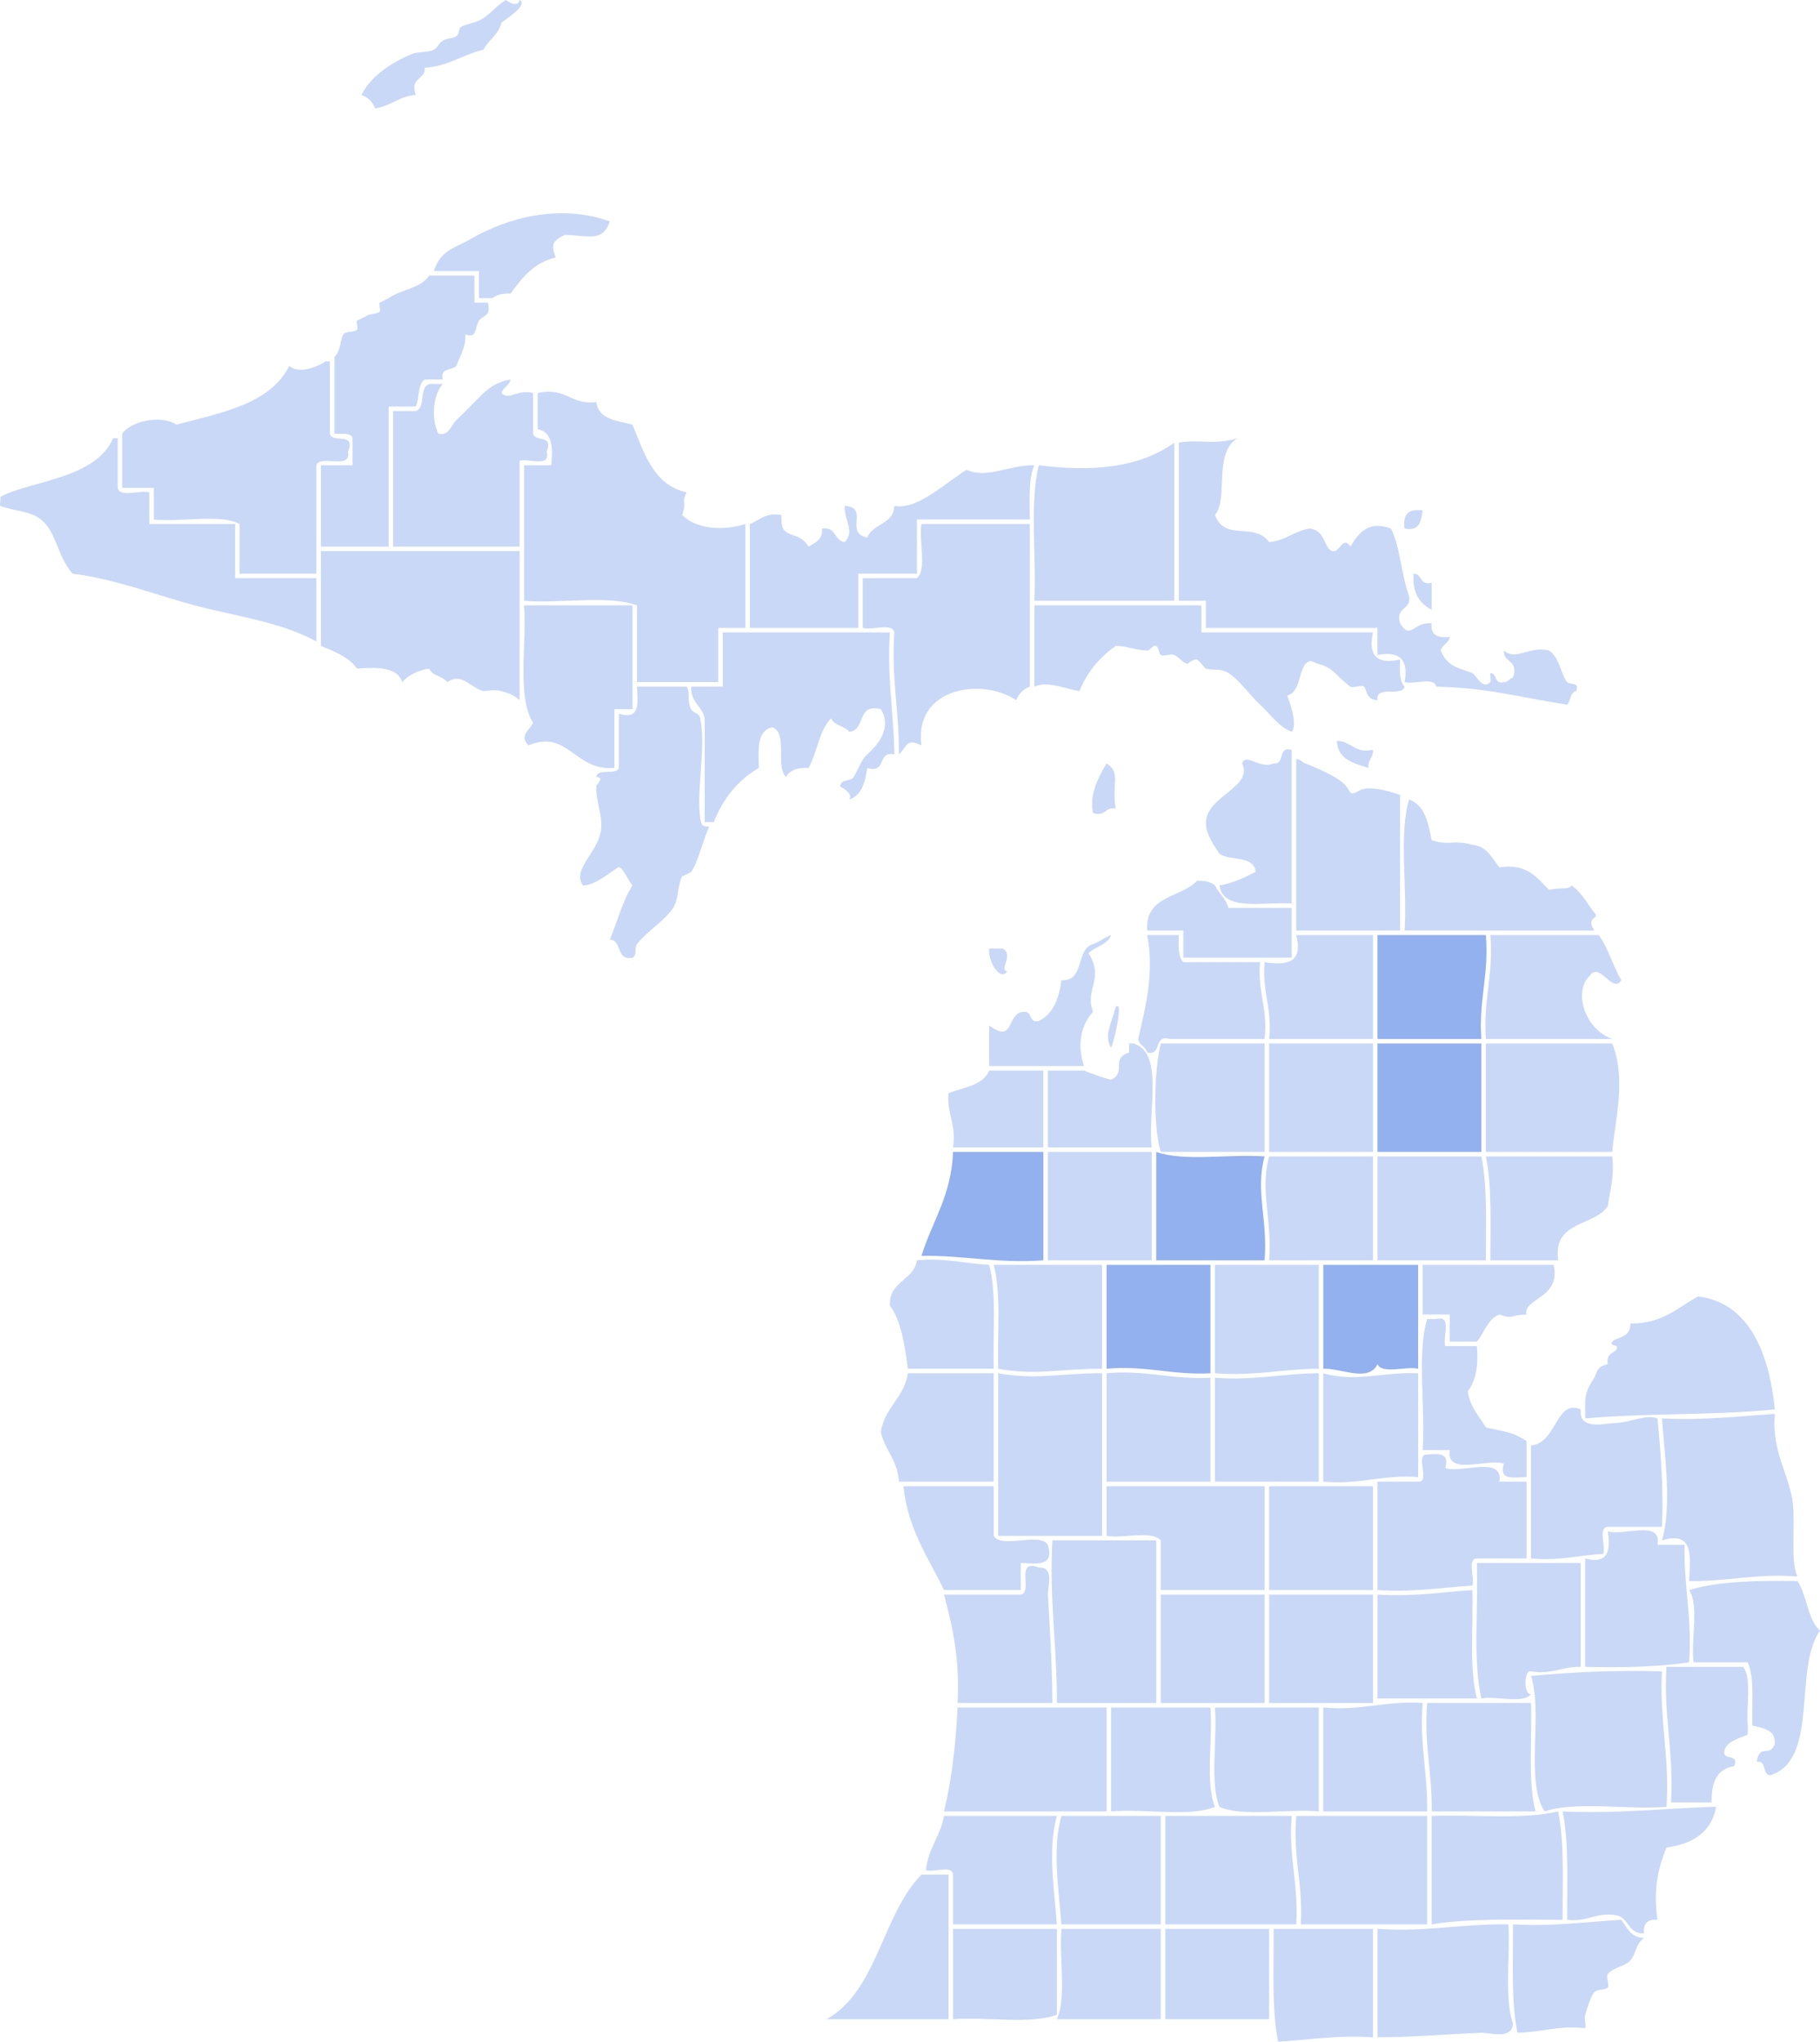 <?xml version="1.0" encoding="UTF-8"?>
<svg width="320px" height="359px" viewBox="0 0 320 359" version="1.1" xmlns="http://www.w3.org/2000/svg" xmlns:xlink="http://www.w3.org/1999/xlink">
    <title>michigan@1x</title>
    <g id="Desktop" stroke="none" stroke-width="1" fill="none" fill-rule="evenodd">
        <g id="Landing-Page-(Michigan)--v-Desktop" transform="translate(-301, -425)" fill="#4B7BE5">
            <g id="Group-3" transform="translate(301, 72)">
                <g id="Group-83" transform="translate(0, 353)">
                    <g id="michigan" transform="translate(0, 0.003)">
                        <g id="Alcona_County" opacity="0.3" transform="translate(261.252, 183.471)">
                            <path d="M22.23,0 C24.805,6.553 22.573,13.987 22.23,19.062 C14.82,19.062 7.41,19.062 0,19.062 C0,12.707 0,6.354 0,0 C7.41,0 14.82,0 22.23,0 Z" id="Path"></path>
                        </g>
                        <g id="Alger_County" opacity="0.3" transform="translate(131.844, 81.805)">
                            <path d="M50.016,0.003 C48.96,2.387 49.209,6.079 49.222,9.534 C42.607,9.534 35.99,9.534 29.375,9.534 C29.375,12.711 29.375,15.888 29.375,19.065 C25.934,19.065 22.495,19.065 19.054,19.065 C19.054,22.243 19.054,25.419 19.054,28.597 C12.703,28.597 6.351,28.597 0,28.597 C0,22.507 0,16.418 0,10.329 C1.716,9.663 2.708,8.273 5.557,8.741 C5.265,13.578 8.267,10.996 10.321,14.3 C11.482,13.61 12.836,13.111 12.703,11.124 C15.195,10.748 14.8,13.262 16.672,13.506 C18.547,11.643 16.542,9.604 16.672,7.152 C21.082,7.373 16.534,11.903 20.641,12.712 C21.582,10.212 25.272,10.463 25.404,7.152 C29.505,7.894 34.406,3.054 38.107,0.799 C41.747,2.451 45.565,-0.092 50.016,0.003 Z" id="Path"></path>
                        </g>
                        <g id="Allegan_County" opacity="0.3" transform="translate(165.982, 300.228)">
                            <path d="M2.381,0 C11.114,0 19.847,0 28.581,0 C28.581,6.089 28.581,12.177 28.581,18.267 C19.054,18.267 9.527,18.267 0,18.267 C1.341,12.725 2.07,6.572 2.381,0 Z" id="Path"></path>
                        </g>
                        <g id="Alpena_County" opacity="0.3" transform="translate(261.165, 164.409)">
                            <path d="M19.933,0 C21.61,2.295 22.424,5.451 23.904,7.943 C22.357,10.465 20.159,4.562 18.346,7.149 C15.304,10.164 17.691,16.684 22.316,18.269 C14.906,18.269 7.495,18.269 0.086,18.269 C-0.415,11.413 1.463,6.938 0.879,0.001 C7.231,0 13.584,0 19.933,0 Z" id="Path"></path>
                        </g>
                        <g id="Antrim_County" opacity="0.3" transform="translate(200.119, 164.409)">
                            <path d="M1.589,0 C3.441,0 5.294,0 7.146,0 C7.041,1.958 7.024,3.827 7.94,4.766 C12.439,4.766 16.936,4.766 21.435,4.766 C20.952,10.015 22.824,12.908 22.228,18.269 C16.671,18.269 11.114,18.269 5.558,18.269 C2.597,17.424 4.3,21.246 1.588,20.65 C1.306,19.607 0.19,19.401 0,18.269 C1.387,12.387 2.833,6.435 1.589,0 Z" id="Path"></path>
                        </g>
                        <g id="Arenac_County" opacity="0.3" transform="translate(250.137, 222.389)">
                            <path d="M23.023,0 C24.398,5.945 17.57,5.877 18.259,8.737 C15.293,8.808 15.996,9.628 13.495,8.737 C11.379,9.532 10.879,11.943 9.527,13.503 C7.939,13.503 6.35,13.503 4.762,13.503 C4.762,11.916 4.762,10.326 4.762,8.737 C3.175,8.737 1.586,8.737 0,8.737 C0,5.825 0,2.914 0,0 C7.674,0 15.348,0 23.023,0 Z" id="Path"></path>
                        </g>
                        <g id="Baraga_County" opacity="0.3" transform="translate(69.124, 66.717)">
                            <path d="M24.612,2.382 C24.612,4.765 24.612,7.147 24.612,9.53 C24.932,11.063 28.247,9.599 26.992,12.707 C27.745,15.578 23.867,13.815 22.23,14.296 C22.23,19.326 22.23,24.356 22.23,29.387 C14.819,29.387 7.41,29.387 0,29.387 C0,21.444 0,13.502 0,5.559 C1.323,5.559 2.647,5.559 3.97,5.559 C6.001,4.944 4.146,0.44 7.146,0.794 C7.674,0.794 8.204,0.794 8.733,0.794 C7.008,2.689 6.639,6.818 7.939,9.531 C9.797,10.026 10.152,8.058 11.115,7.149 C12.686,5.663 14.126,4.159 15.084,3.177 C16.751,1.469 18.293,0.403 20.641,0 C20.452,1.134 19.334,1.34 19.054,2.383 C20.383,3.785 21.714,1.677 24.612,2.382 Z" id="Path"></path>
                        </g>
                        <g id="Barry_County" opacity="0.3" transform="translate(195.356, 300.228)">
                            <path d="M0,18.267 C0,12.177 0,6.089 0,0 C5.822,0 11.645,0 17.466,0 C17.91,5.643 16.524,13.12 18.26,17.472 C13.753,19.317 5.83,17.743 0,18.267 Z" id="Path"></path>
                        </g>
                        <g id="Bay_County" opacity="0.3" transform="translate(250.005, 231.825)">
                            <path d="M9.66,4.861 C9.986,8.367 9.443,10.999 8.072,12.804 C8.442,15.61 10.077,17.153 11.247,19.157 C15.274,20.047 15.883,19.972 18.392,21.541 C18.392,21.805 18.392,22.07 18.392,22.335 C18.392,24.188 18.392,26.042 18.392,27.894 C16.294,27.874 13.417,28.635 14.423,25.511 C11.403,24.562 4.218,27.779 4.895,23.129 C3.308,23.129 1.719,23.129 0.133,23.129 C0.657,15.713 -0.921,6.191 0.926,0.096 C1.456,0.096 1.984,0.096 2.515,0.096 C5.383,-0.656 3.62,3.225 4.102,4.861 C5.955,4.861 7.807,4.861 9.66,4.861 Z" id="Path"></path>
                        </g>
                        <g id="Benzie_County" opacity="0.3" transform="translate(166.736, 188.237)">
                            <path d="M7.185,0 C10.36,0 13.536,0 16.712,0 C16.712,4.501 16.712,9.002 16.712,13.503 C11.42,13.503 6.127,13.503 0.834,13.503 C1.457,9.438 -0.28,7.734 0.04,3.971 C2.707,2.932 6.095,2.618 7.185,0 Z" id="Path"></path>
                        </g>
                        <g id="Berrien_County" opacity="0.3" transform="translate(145.34, 329.614)">
                            <path d="M17.466,0 C18.789,0 20.112,0 21.435,0 C21.435,8.471 21.435,16.942 21.435,25.416 C14.29,25.416 7.145,25.416 0,25.416 C8.971,20.357 9.725,7.082 16.672,0 C16.936,0 17.202,0 17.466,0 Z" id="Path"></path>
                        </g>
                        <g id="Branch_County" opacity="0.3" transform="translate(204.883, 339.145)">
                            <path d="M0,0 C6.087,0 12.173,0 18.26,0 C18.26,5.295 18.26,10.59 18.26,15.885 C12.173,15.885 6.087,15.885 0,15.885 C0,10.59 0,5.295 0,0 Z" id="Path"></path>
                        </g>
                        <g id="Calhoun_County" opacity="0.3" transform="translate(204.883, 319.29)">
                            <path d="M23.024,19.061 C15.348,19.061 7.675,19.061 0,19.061 C0,12.707 0,6.352 0,0 C7.41,0 14.82,0 22.23,0 C21.625,7.223 23.47,11.995 23.024,19.061 Z" id="Path"></path>
                        </g>
                        <g id="Cass_County" opacity="0.3" transform="translate(167.571, 339.145)">
                            <path d="M0,15.885 C0,10.59 0,5.295 0,0 C6.086,0 12.172,0 18.26,0 C18.26,5.03 18.26,10.06 18.26,15.09 C13.653,16.837 5.9,15.433 0,15.885 Z" id="Path"></path>
                        </g>
                        <g id="Charlevoix_County" opacity="0.3" transform="translate(192.023, 134.228)">
                            <path d="M21.593,21.444 C22.308,22.849 23.51,23.763 23.975,25.416 C27.681,25.416 31.385,25.416 35.09,25.416 C35.09,28.328 35.09,31.24 35.09,34.152 C28.738,34.152 22.387,34.152 16.037,34.152 C16.037,32.564 16.037,30.975 16.037,29.387 C13.919,29.387 11.803,29.387 9.685,29.387 C9.271,23.148 15.628,23.682 18.417,20.65 C19.802,20.591 20.887,20.827 21.593,21.444 Z" id="Path"></path>
                            <path d="M2.54,0 C5.092,1.524 3.433,3.72 4.127,7.942 C2.215,7.617 2.402,9.393 0.159,8.736 C-0.414,5.77 0.609,3.228 2.54,0 Z" id="Path"></path>
                        </g>
                        <g id="Cheboygan_County" opacity="0.3" transform="translate(227.907, 133.433)">
                            <path d="M0,0 C0.773,0.061 0.974,0.564 1.588,0.794 C3.699,1.584 6.65,2.967 7.938,3.971 C9.909,5.506 8.958,6.826 11.115,5.559 C12.552,4.713 15.988,5.479 18.26,6.353 C18.26,14.295 18.26,22.237 18.26,30.181 C12.174,30.181 6.087,30.181 0,30.181 C0,20.121 0,10.06 0,0 Z" id="Path"></path>
                        </g>
                        <g id="Chippewa_County" opacity="0.3" transform="translate(207.265, 77.042)">
                            <path d="M45.254,43.684 C44.912,41.907 41.341,43.361 39.696,42.889 C40.437,38.97 38.85,37.382 34.932,38.124 C34.932,36.536 34.932,34.947 34.932,33.359 C24.875,33.359 14.82,33.359 4.762,33.359 C4.762,31.77 4.762,30.181 4.762,28.592 C3.175,28.592 1.588,28.592 0,28.592 C0,19.327 0,10.06 0,0.794 C3.402,0.109 6.318,1.286 10.321,0 C5.978,2.643 8.795,10.652 6.351,13.503 C8.093,18.235 13.215,14.655 15.878,18.268 C18.796,18.01 20.271,16.309 23.023,15.886 C25.818,16.188 25.502,19.424 26.993,19.856 C28.276,20.23 28.837,17.032 30.168,19.062 C31.785,16.349 33.524,14.504 37.313,15.886 C38.957,19.273 39.145,24.115 40.489,27.799 C40.872,30.301 38.053,29.598 38.902,32.565 C40.805,35.624 41.243,32.202 44.458,32.565 C44.22,34.657 45.557,35.171 47.634,34.948 C47.444,36.081 46.327,36.287 46.047,37.33 C47.185,40.271 49.551,40.48 51.604,41.302 C52.265,41.566 53.331,44.34 54.779,42.89 C54.865,42.805 54.718,41.3 54.779,41.302 C56.031,41.328 55.4,43.361 57.162,42.89 C57.957,42.893 58.106,42.246 58.749,42.096 C59.846,38.881 57.024,39.584 57.162,37.33 C59.313,39.25 61.57,36.458 65.101,37.33 C67.045,38.723 67.22,41.682 68.276,42.89 C68.741,43.421 70.542,42.79 69.864,44.479 C68.749,44.685 68.959,46.221 68.276,46.861 C58.54,45.307 54.341,43.907 45.254,43.684 Z" id="Path"></path>
                            <path d="M42.873,12.707 C42.599,14.552 42.358,16.429 39.696,15.884 C39.329,13.398 40.385,12.339 42.873,12.707 Z" id="Path"></path>
                            <path d="M44.459,25.416 C44.459,27.004 44.459,28.592 44.459,30.181 C42.378,29.087 41.022,27.266 41.284,23.827 C42.862,23.837 42.293,25.994 44.459,25.416 Z" id="Path"></path>
                        </g>
                        <g id="Clare_County" opacity="0.3" transform="translate(213.616, 222.389)">
                            <path d="M0,19.063 C0,12.709 0,6.355 0,0 C6.088,0 12.174,0 18.261,0 C18.261,6.091 18.261,12.179 18.261,18.269 C11.927,18.287 6.898,19.609 0,19.063 Z" id="Path"></path>
                        </g>
                        <g id="Clinton_County" opacity="0.3" transform="translate(223.143, 280.37)">
                            <path d="M0,0 C6.087,0 12.174,0 18.26,0 C18.26,6.354 18.26,12.709 18.26,19.062 C12.174,19.062 6.087,19.062 0,19.062 C0,12.709 0,6.354 0,0 Z" id="Path"></path>
                        </g>
                        <g id="Crawford_County" opacity="0.3" transform="translate(223.143, 183.471)">
                            <path d="M0,0 C6.087,0 12.174,0 18.26,0 C18.26,6.354 18.26,12.708 18.26,19.062 C12.174,19.062 6.087,19.062 0,19.062 C0,12.708 0,6.354 0,0 Z" id="Path"></path>
                        </g>
                        <g id="Delta_County" opacity="0.3" transform="translate(121.518, 111.195)">
                            <path d="M35.731,21.444 C32.656,20.751 34.434,24.912 30.967,23.826 C30.588,26.359 29.985,28.668 27.792,29.386 C28.589,28.077 26.184,27.274 26.204,27.003 C26.297,25.797 28.125,26.22 28.586,25.415 C29.598,23.648 29.978,22.302 30.967,21.444 C32.904,19.764 35.359,16.674 33.349,13.501 C29.061,12.389 30.727,17.233 27.791,17.472 C27.015,16.396 25.115,16.444 24.616,15.09 C22.49,17.199 22.179,21.125 20.647,23.827 C18.676,23.708 17.352,24.237 16.677,25.415 C14.773,23.614 17.035,17.643 14.295,16.678 C11.627,17.186 11.752,20.487 11.914,23.827 C8.225,25.96 5.635,29.195 3.974,33.358 C3.446,33.358 2.917,33.358 2.387,33.358 C2.387,27.269 2.387,21.18 2.387,15.091 C1.932,12.898 -0.118,12.303 0.005,9.531 C1.858,9.531 3.711,9.531 5.562,9.531 C5.562,6.354 5.562,3.177 5.562,0 C15.354,0 25.146,0 34.937,0 C34.422,7.927 35.629,14.133 35.731,21.444 Z" id="Path"></path>
                        </g>
                        <g id="Dickinson_County" opacity="0.3" transform="translate(92.038, 106.43)">
                            <path d="M15.988,28.592 C8.945,29.192 7.848,21.734 0.904,24.622 C-0.819,22.969 1.001,22.054 1.698,20.65 C-1.2,16.135 0.602,6.92 0.11,0 C6.461,0 12.812,0 19.164,0 C19.164,6.089 19.164,12.178 19.164,18.267 C18.105,18.267 17.047,18.267 15.988,18.267 C15.988,21.709 15.988,25.15 15.988,28.592 Z" id="Path"></path>
                        </g>
                        <g id="Eaton_County" opacity="0.3" transform="translate(213.508, 300.228)">
                            <path d="M0.108,0 C6.195,0 12.282,0 18.369,0 C18.369,6.089 18.369,12.177 18.369,18.267 C12.802,17.745 5.145,19.316 0.902,17.473 C-0.833,13.12 0.552,5.643 0.108,0 Z" id="Path"></path>
                        </g>
                        <g id="Emmet_County" opacity="0.3" transform="translate(212.023, 131.748)">
                            <path d="M15.09,0.097 C15.09,9.098 15.09,18.1 15.09,27.101 C10.095,26.803 3.036,28.571 2.386,23.924 C4.882,23.508 6.816,22.532 8.738,21.542 C8.489,18.615 4.253,19.674 2.386,18.365 C0.893,16.096 -0.073,14.554 0.004,12.805 C0.218,8.127 8.441,6.626 6.357,2.48 C7.124,0.514 9.406,3.574 11.913,2.48 C14.002,2.715 12.54,-0.602 15.09,0.097 Z" id="Path"></path>
                        </g>
                        <g id="Genesee_County" opacity="0.3" transform="translate(259.595, 274.81)">
                            <path d="M9.596,19.062 C8.298,18.706 8.298,23.391 9.596,23.034 C8.236,24.85 3.534,23.325 0.863,23.827 C-0.666,17.15 0.365,7.909 0.07,0 C6.156,0 12.241,0 18.33,0 C18.33,6.09 18.33,12.177 18.33,18.269 C15.053,18.169 13.357,19.649 9.596,19.062 Z" id="Path"></path>
                        </g>
                        <g id="Gladwin_County" opacity="0.6" transform="translate(232.669, 222.389)">
                            <path d="M0,18.269 C0,12.179 0,6.091 0,0 C5.558,0 11.116,0 16.673,0 C16.673,6.091 16.673,12.179 16.673,18.269 C14.518,17.776 10.372,19.278 9.527,17.475 C7.961,20.707 3.196,18.171 0,18.269 Z" id="Path"></path>
                        </g>
                        <g id="Gogebic_County" opacity="0.3" transform="translate(0, 77.041)">
                            <path d="M20.696,0.001 C20.696,2.913 20.696,5.825 20.696,8.737 C21.037,10.513 24.609,9.059 26.253,9.531 C26.253,11.385 26.253,13.237 26.253,15.091 C31.282,15.091 36.31,15.091 41.337,15.091 C41.337,18.267 41.337,21.445 41.337,24.622 C46.1,24.622 50.865,24.622 55.628,24.622 C55.628,28.328 55.628,32.035 55.628,35.742 C49.184,32.253 41.718,31.387 34.192,29.387 C27.333,27.565 20.093,24.707 12.757,23.828 C9.945,20.548 10.012,16.572 7.199,14.296 C5.319,12.776 2.726,12.89 0.054,11.914 C-0.117,11.852 0.184,10.496 0.054,10.325 C5.294,7.468 16.759,7.229 19.901,0 C20.167,0.001 20.431,0.001 20.696,0.001 Z" id="Path"></path>
                        </g>
                        <g id="Grand_Traverse_County" opacity="0.3" transform="translate(184.242, 176.879)">
                            <path d="M15.084,6.592 C20.507,8.316 17.485,18.488 18.26,24.86 C12.173,24.86 6.087,24.86 0,24.86 C0,20.359 0,15.858 0,11.357 C2.118,11.357 4.234,11.357 6.352,11.357 C7.033,11.649 10.11,12.804 11.115,12.947 C13.922,11.683 10.931,9.224 14.292,8.18 C14.292,7.65 14.292,7.122 14.292,6.592 C14.554,6.592 14.819,6.592 15.084,6.592 Z" id="Path"></path>
                            <path d="M11.908,0.238 C13.335,-1.409 11.75,5.978 11.115,7.387 C9.859,5.149 11.097,3.323 11.908,0.238 Z" id="Path"></path>
                        </g>
                        <g id="Gratiot_County" opacity="0.3" transform="translate(223.143, 261.309)">
                            <path d="M0,0 C6.087,0 12.174,0 18.26,0 C18.26,6.09 18.26,12.179 18.26,18.268 C12.174,18.268 6.087,18.268 0,18.268 C0,12.179 0,6.09 0,0 Z" id="Path"></path>
                        </g>
                        <g id="Hillsdale_County" opacity="0.3" transform="translate(223.905, 339.145)">
                            <path d="M0.031,0 C5.853,0 11.677,0 17.498,0 C17.498,6.354 17.498,12.709 17.498,19.062 C11.278,18.663 6.277,19.486 0.826,19.855 C-0.353,14.152 0.098,6.818 0.031,0 Z" id="Path"></path>
                        </g>
                        <g id="Houghton_County" opacity="0.3" transform="translate(56.422, 48.449)">
                            <path d="M19.054,0 C21.7,0 24.346,0 26.993,0 C26.993,1.589 26.993,3.177 26.993,4.766 C27.787,4.766 28.58,4.766 29.374,4.766 C29.943,7.283 28.516,6.906 27.787,7.942 C27.034,9.011 27.545,11.174 25.405,10.325 C25.484,12.787 24.434,14.119 23.817,15.884 C23.076,16.732 20.888,16.132 21.435,18.267 C20.377,18.267 19.318,18.267 18.26,18.267 C16.945,19.07 17.398,21.64 16.672,23.032 C15.084,23.032 13.496,23.032 11.909,23.032 C11.909,31.24 11.909,39.447 11.909,47.654 C7.939,47.654 3.97,47.654 0,47.654 C0,42.889 0,38.123 0,33.357 C1.853,33.357 3.705,33.357 5.558,33.357 C5.558,31.769 5.558,30.181 5.558,28.592 C5.311,27.515 3.57,27.934 2.382,27.798 C2.382,23.297 2.382,18.797 2.382,14.296 C3.484,13.429 3.443,10.948 3.97,10.325 C4.507,9.689 5.675,10.065 6.351,9.531 C6.609,9.328 6.154,8.222 6.351,7.943 C6.356,7.935 7.916,7.167 7.939,7.149 C8.625,6.605 9.708,6.893 10.32,6.355 C10.586,6.121 10.11,5.063 10.32,4.766 C10.266,4.842 11.997,3.912 11.908,3.972 C14.384,2.294 17.452,2.332 19.054,0 Z" id="Path"></path>
                        </g>
                        <g id="Huron_County" opacity="0.3" transform="translate(278.718, 227.951)">
                            <path d="M33.343,19.855 C22.786,20.94 10.67,20.47 0,21.444 C0,20.385 0,19.324 0,18.267 C0.169,16.252 1.052,15.257 1.587,14.295 C2.163,13.259 2,12.329 3.968,11.913 C3.552,9.454 5.839,10.15 5.556,8.735 C5.528,8.589 4.275,8.7 4.763,7.942 C5.239,7.199 8.064,7.371 7.939,4.765 C13.549,4.818 16.243,1.954 19.847,0 C29.794,1.187 32.544,11.935 33.343,19.855 Z" id="Path"></path>
                        </g>
                        <g id="Ingham_County" opacity="0.3" transform="translate(232.669, 299.365)">
                            <path d="M18.261,19.129 C12.174,19.129 6.088,19.129 0,19.129 C0,13.039 0,6.952 0,0.863 C6.696,1.47 10.944,-0.369 17.467,0.068 C16.88,7.273 18.381,12.392 18.261,19.129 Z" id="Path"></path>
                        </g>
                        <g id="Ionia_County" opacity="0.3" transform="translate(204.09, 280.37)">
                            <path d="M0,0 C6.086,0 12.173,0 18.258,0 C18.258,6.354 18.258,12.709 18.258,19.062 C12.173,19.062 6.086,19.062 0,19.062 C0,12.709 0,6.354 0,0 Z" id="Path"></path>
                        </g>
                        <g id="Iosco_County" opacity="0.3" transform="translate(261.252, 203.328)">
                            <path d="M22.229,0 C22.619,3.567 21.826,5.951 21.435,8.736 C19.006,12.394 11.748,11.223 12.701,18.267 C8.733,18.267 4.763,18.267 0.793,18.267 C0.788,11.921 1.086,5.267 0,0 C7.409,0 14.819,0 22.229,0 Z" id="Path"></path>
                        </g>
                        <g id="Iron_County" opacity="0.3" transform="translate(56.422, 96.898)">
                            <path d="M0,0 C11.644,0 23.289,0 34.932,0 C34.932,8.736 34.932,17.474 34.932,26.211 C33.639,25.109 33.214,25.086 31.757,24.622 C30.597,24.253 28.686,24.65 28.582,24.622 C26.193,23.981 24.828,21.271 22.23,23.034 C21.453,21.958 19.554,22.005 19.054,20.651 C17.026,21.004 15.405,21.765 14.291,23.034 C13.488,20.395 10.047,20.396 6.352,20.651 C4.923,18.639 2.455,17.666 0.001,16.68 C0,11.12 0,5.56 0,0 Z" id="Path"></path>
                        </g>
                        <g id="Isabella_County" opacity="0.3" transform="translate(213.616, 241.453)">
                            <path d="M18.261,0 C18.261,6.353 18.261,12.707 18.261,19.062 C12.174,19.062 6.088,19.062 0,19.062 C0,12.971 0,6.883 0,0.793 C6.898,1.339 11.927,0.016 18.261,0 Z" id="Path"></path>
                        </g>
                        <g id="Jackson_County" opacity="0.3" transform="translate(227.784, 319.29)">
                            <path d="M0.123,0 C7.798,0 15.471,0 23.147,0 C23.147,6.353 23.147,12.707 23.147,19.061 C15.737,19.061 8.326,19.061 0.916,19.061 C1.363,11.996 -0.481,7.223 0.123,0 Z" id="Path"></path>
                        </g>
                        <g id="Kalamazoo_County" opacity="0.3" transform="translate(185.779, 319.29)">
                            <path d="M0.846,0 C6.667,0 12.489,0 18.311,0 C18.311,6.353 18.311,12.707 18.311,19.061 C12.489,19.061 6.667,19.061 0.846,19.061 C0.394,13.064 -0.807,5.712 0.846,0 Z" id="Path"></path>
                        </g>
                        <g id="Kalkaska_County" opacity="0.3" transform="translate(203.129, 183.471)">
                            <path d="M19.219,0 C19.219,6.354 19.219,12.708 19.219,19.062 C13.134,19.062 7.047,19.062 0.961,19.062 C-0.445,14.295 -0.189,4.81 0.961,0 C7.047,0 13.134,0 19.219,0 Z" id="Path"></path>
                        </g>
                        <g id="Kent_County" opacity="0.3" transform="translate(184.901, 270.839)">
                            <path d="M0.134,0 C6.222,0 12.307,0 18.394,0 C18.394,9.531 18.394,19.062 18.394,28.594 C12.571,28.594 6.75,28.594 0.929,28.594 C0.968,18.757 -0.43,10.36 0.134,0 Z" id="Path"></path>
                        </g>
                        <g id="Keweenaw_County" opacity="0.3" transform="translate(63.568, 0)">
                            <path d="M23.023,52.42 C22.229,52.42 21.435,52.42 20.641,52.42 C20.641,50.832 20.641,49.244 20.641,47.655 C17.994,47.655 15.348,47.655 12.702,47.655 C13.919,43.91 16.568,43.551 19.053,42.096 C25.654,38.228 34.887,35.806 43.664,38.919 C42.338,42.705 39.856,41.356 35.725,41.302 C33.669,42.323 33.23,42.944 34.137,45.273 C30.271,46.17 28.208,48.872 26.198,51.627 C24.816,51.567 23.729,51.803 23.023,52.42 Z" id="Path"></path>
                            <path d="M27.786,0 C29.317,0.822 25.704,3.15 24.611,3.971 C24.09,6.098 22.336,6.991 21.435,8.737 C17.783,9.584 15.341,11.642 11.115,11.914 C11.249,14.167 8.429,13.463 9.527,16.679 C6.609,16.937 5.133,18.639 2.381,19.062 C1.937,17.918 1.142,17.123 0,16.679 C1.659,13.288 5.334,11.011 8.733,9.531 C9.859,9.041 11.639,9.279 12.703,8.737 C13.413,8.374 13.555,7.606 14.29,7.149 C15.121,6.632 15.925,6.847 16.672,6.354 C17.265,5.964 17.012,5.086 17.465,4.766 C18.283,4.187 20.058,4.116 21.435,3.178 C22.965,2.134 23.926,0.818 25.404,0.001 C26.045,0.551 27.579,1.235 27.786,0 Z" id="Path"></path>
                        </g>
                        <g id="Lake_County" opacity="0.3" transform="translate(174.715, 222.389)">
                            <path d="M0.793,18.269 C0.619,12.09 1.346,5.009 0,0 C6.35,0 12.702,0 19.054,0 C19.054,6.091 19.054,12.179 19.054,18.269 C11.857,18.244 7.425,19.488 0.793,18.269 Z" id="Path"></path>
                        </g>
                        <g id="Lapeer_County" opacity="0.3" transform="translate(278.718, 269.059)">
                            <path d="M18.26,23.225 C12.717,24.034 6.513,24.182 0,24.02 C0,17.665 0,11.311 0,4.957 C4,6.047 4.503,3.638 3.968,0.191 C6.8,1.067 13.531,-1.962 12.701,2.574 C14.29,2.574 15.876,2.574 17.465,2.574 C17.303,9.885 18.856,15.479 18.26,23.225 Z" id="Path"></path>
                        </g>
                        <g id="Leelanau_County" opacity="0.3" transform="translate(173.897, 164.409)">
                            <path d="M0.023,2.383 C0.818,2.383 1.611,2.383 2.405,2.383 C4.432,3.394 1.668,6.273 3.198,6.354 C1.993,8.27 -0.251,4.573 0.023,2.383 Z" id="Path"></path>
                            <path d="M0.023,23.034 C0.023,20.651 0.023,18.269 0.023,15.886 C4.729,19.395 2.875,13.278 6.375,13.503 C7.627,13.575 6.996,15.529 8.756,15.091 C11.25,13.879 12.295,11.219 12.726,7.943 C16.912,8.161 15.177,2.453 18.283,1.589 C19.457,1.175 20.284,0.413 21.458,0 C20.832,1.756 18.681,1.988 17.489,3.177 C20.354,7.79 16.758,9.425 18.283,13.503 C16.133,15.829 15.461,19.322 16.695,23.034 C11.138,23.034 5.582,23.034 0.023,23.034 Z" id="Path"></path>
                        </g>
                        <g id="Lenawee_County" opacity="0.3" transform="translate(242.197, 338.342)">
                            <path d="M23.818,17.481 C23.676,20.368 19.67,19.013 18.261,19.07 C12.675,19.296 5.843,19.876 0,19.864 C0,13.511 0,7.156 0,0.802 C8.531,1.392 14.948,-0.127 23.025,0.009 C23.337,5.783 22.267,12.943 23.818,17.481 Z" id="Path"></path>
                        </g>
                        <g id="Livingston_County" opacity="0.3" transform="translate(250.794, 299.433)">
                            <path d="M19.191,19.062 C13.103,19.062 7.017,19.062 0.93,19.062 C1.051,12.325 -0.451,7.205 0.137,0 C6.223,0 12.31,0 18.397,0 C18.594,6.42 17.81,13.823 19.191,19.062 Z" id="Path"></path>
                        </g>
                        <g id="Luce_County" opacity="0.3" transform="translate(181.764, 77.836)">
                            <path d="M24.707,0 C24.707,9.267 24.707,18.533 24.707,27.799 C16.503,27.799 8.3,27.799 0.096,27.799 C0.498,19.994 -0.787,10.501 0.89,3.971 C9.729,5.084 18.244,4.623 24.707,0 Z" id="Path"></path>
                        </g>
                        <g id="Mackinac_County" opacity="0.3" transform="translate(181.86, 106.429)">
                            <path d="M0,14.297 C0,9.531 0,4.766 0,0 C9.791,0 19.583,0 29.375,0 C29.375,1.589 29.375,3.177 29.375,4.766 C39.432,4.766 49.488,4.766 59.544,4.766 C58.637,8.85 60.225,10.438 64.307,9.531 C64.202,11.49 64.187,13.358 65.101,14.297 C64.646,16.223 59.964,13.924 60.337,16.679 C58.297,16.589 58.557,14.983 57.955,14.297 C57.61,13.902 56.01,14.614 55.574,14.297 C52.964,12.389 52.8,11.098 50.018,10.325 C48.886,10.011 48.677,9.377 47.636,10.325 C46.418,12.02 46.729,15.241 44.46,15.885 C45.184,17.642 46.224,21.174 45.254,22.239 C42.843,21.256 41.72,19.339 39.696,17.474 C37.966,15.879 35.951,13.023 34.139,11.914 C32.555,10.945 31.619,11.559 30.169,11.12 C29.873,11.03 29.004,9.64 28.581,9.532 C28.097,9.407 26.769,10.256 26.994,10.326 C25.946,10.002 25.424,9.119 24.613,8.738 C23.962,8.432 22.881,9.046 22.232,8.738 C21.928,8.595 21.836,7.26 21.437,7.15 C20.703,6.946 20.443,7.943 19.85,7.943 C17.952,7.943 16.131,7.099 14.292,7.15 C11.504,9.126 9.3,11.686 7.942,15.092 C5.009,14.554 2.338,13.286 0,14.297 Z" id="Path"></path>
                            <path d="M53.192,23.828 C55.794,23.873 56.227,26.086 59.544,25.416 C59.645,26.841 58.572,27.091 58.749,28.593 C56.141,27.761 53.33,27.132 53.192,23.828 Z" id="Path"></path>
                        </g>
                        <g id="Macomb_County" opacity="0.3" transform="translate(292.908, 293.079)">
                            <path d="M8.039,23.828 C5.657,23.828 3.276,23.828 0.894,23.828 C1.442,15.073 -0.448,8.753 0.101,0 C4.599,0 9.099,0 13.596,0 C15.16,2.142 14.069,6.939 14.391,10.325 C14.391,10.853 14.391,11.383 14.391,11.914 C12.916,12.554 11.182,12.939 10.421,14.295 C9.439,16.865 12.989,14.903 12.01,17.473 C8.98,17.884 7.961,20.305 8.039,23.828 Z" id="Path"></path>
                        </g>
                        <g id="Manistee_County" opacity="0.6" transform="translate(162.012, 202.534)">
                            <path d="M5.558,0 C10.851,0 16.143,0 21.436,0 C21.436,6.354 21.436,12.709 21.436,19.062 C13.447,19.642 7.504,18.173 0,18.268 C1.885,12.21 5.279,7.663 5.558,0 Z" id="Path"></path>
                        </g>
                        <g id="Marquette_County" opacity="0.3" transform="translate(92.148, 68.866)">
                            <path d="M2.382,0.234 C7.473,-0.888 8.129,2.427 12.703,1.822 C13.073,4.893 16.313,5.094 19.054,5.792 C21.14,10.855 22.745,16.397 28.581,17.707 C27.558,19.58 28.685,19.184 27.787,21.678 C30.153,24.121 34.936,24.552 38.902,23.266 C38.902,29.355 38.902,35.444 38.902,41.534 C37.314,41.534 35.726,41.534 34.139,41.534 C34.139,44.711 34.139,47.887 34.139,51.065 C29.375,51.065 24.612,51.065 19.848,51.065 C19.848,46.564 19.848,42.063 19.848,37.563 C14.812,35.717 6.357,37.292 0,36.768 C0,28.826 0,20.884 0,12.941 C1.588,12.941 3.176,12.941 4.763,12.941 C5.173,9.62 4.835,7.045 2.382,6.587 C2.382,4.47 2.382,2.351 2.382,0.234 Z" id="Path"></path>
                        </g>
                        <g id="Mason_County" opacity="0.3" transform="translate(156.452, 221.473)">
                            <path d="M4.766,0.122 C9.744,-0.358 13.163,0.721 17.469,0.915 C18.816,5.924 18.089,13.006 18.263,19.184 C13.234,19.184 8.207,19.184 3.178,19.184 C2.602,14.995 2.028,10.804 0.003,8.064 C-0.122,3.704 4.174,3.766 4.766,0.122 Z" id="Path"></path>
                        </g>
                        <g id="Mecosta_County" opacity="0.3" transform="translate(194.563, 241.322)">
                            <path d="M18.26,0.924 C18.26,7.014 18.26,13.102 18.26,19.193 C12.174,19.193 6.088,19.193 0,19.193 C0,12.838 0,6.484 0,0.131 C6.968,-0.486 11.537,1.295 18.26,0.924 Z" id="Path"></path>
                        </g>
                        <g id="Menominee_County" opacity="0.3" transform="translate(102.004, 120.725)">
                            <path d="M9.198,47.655 C6.218,48.253 7.467,44.622 5.228,44.478 C6.538,41.287 7.462,37.711 9.198,34.947 C8.353,33.999 7.625,31.925 6.816,31.77 C6.386,31.688 2.729,35.106 0.465,34.947 C-1.414,32.088 2.965,29.344 3.641,25.415 C4.083,22.843 2.691,20.076 2.847,17.473 C2.862,17.218 4.401,15.939 2.847,15.884 C3.051,14.235 6.335,15.667 6.816,14.296 C6.816,11.119 6.816,7.942 6.816,4.765 C10.649,5.952 10.13,2.785 9.992,0 C12.903,0 15.814,0 18.725,0 C19.465,1.044 18.658,2.365 19.518,3.971 C19.93,4.738 20.898,4.59 21.106,5.559 C22.192,10.629 20.396,18.241 21.106,23.032 C21.295,24.312 21.356,24.586 22.694,24.62 C21.491,27.269 20.614,31.184 19.518,32.563 C19.402,32.709 17.914,33.388 17.93,33.357 C17.121,34.877 17.349,37.399 16.343,38.917 C14.783,41.271 11.751,42.982 9.992,45.27 C9.477,45.944 10.039,47.34 9.198,47.655 Z" id="Path"></path>
                        </g>
                        <g id="Midland_County" opacity="0.3" transform="translate(232.669, 241.43)">
                            <path d="M16.673,0.023 C16.673,6.112 16.673,12.2 16.673,18.289 C10.356,17.793 6.409,19.67 0,19.084 C0,12.729 0,6.375 0,0.023 C5.671,1.67 10.286,-0.224 16.673,0.023 Z" id="Path"></path>
                        </g>
                        <g id="Missaukee_County" opacity="0.6" transform="translate(203.295, 202.534)">
                            <path d="M19.053,0.794 C17.371,6.824 19.639,11.933 19.053,19.062 C12.703,19.062 6.351,19.062 0,19.062 C0,12.708 0,6.354 0,0 C4.864,1.753 12.896,0.337 19.053,0.794 Z" id="Path"></path>
                        </g>
                        <g id="Monroe_County" opacity="0.3" transform="translate(265.983, 337.557)">
                            <path d="M12.735,19.062 C7.973,18.533 4.986,19.782 0.827,19.855 C-0.31,14.371 0.069,7.374 0.032,0.794 C7.059,1.205 12.811,0.34 19.087,0 C20.106,1.36 20.728,3.123 23.056,3.177 C21.563,4.266 21.588,6.214 20.674,7.149 C19.525,8.32 17.719,8.308 16.704,9.529 C16.311,10.004 17.031,11.382 16.704,11.912 C16.454,12.32 14.682,12.214 14.323,12.707 C13.544,13.776 13.099,15.603 12.736,16.677 C12.494,17.392 12.928,18.332 12.735,19.062 Z" id="Path"></path>
                        </g>
                        <g id="Montcalm_County" opacity="0.3" transform="translate(194.563, 261.309)">
                            <path d="M0,0 C9.263,0 18.524,0 27.786,0 C27.786,6.09 27.786,12.179 27.786,18.268 C21.701,18.268 15.614,18.268 9.527,18.268 C9.527,15.356 9.527,12.444 9.527,9.531 C7.908,7.709 2.935,9.244 0,8.736 C0,5.824 0,2.912 0,0 Z" id="Path"></path>
                        </g>
                        <g id="Montmorency_County" opacity="0.6" transform="translate(242.197, 164.409)">
                            <path d="M18.261,18.269 C12.174,18.269 6.087,18.269 0,18.269 C0,12.179 0,6.09 0,0 C6.352,0 12.703,0 19.054,0 C19.638,6.937 17.759,11.413 18.261,18.269 Z" id="Path"></path>
                        </g>
                        <g id="Muskegon_County" opacity="0.3" transform="translate(158.837, 261.309)">
                            <path d="M0,0 C5.292,0 10.585,0 15.879,0 C15.879,2.912 15.879,5.824 15.879,8.735 C17.248,11.073 24.035,7.988 25.405,10.324 C26.59,14.16 23.426,13.64 20.643,13.502 C20.643,15.09 20.643,16.679 20.643,18.268 C16.144,18.268 11.645,18.268 7.146,18.268 C4.396,12.546 0.806,7.664 0,0 Z" id="Path"></path>
                        </g>
                        <g id="Newaygo_County" opacity="0.3" transform="translate(175.508, 241.452)">
                            <path d="M18.261,0 C18.261,9.53 18.261,19.062 18.261,28.592 C12.173,28.592 6.087,28.592 0,28.592 C0,19.062 0,9.53 0,0 C6.632,1.219 11.064,-0.026 18.261,0 Z" id="Path"></path>
                        </g>
                        <g id="Oakland_County" opacity="0.3" transform="translate(269.191, 293.798)">
                            <path d="M23.023,0.074 C22.554,8.75 24.413,15.098 23.817,23.902 C16.931,24.426 7.944,22.849 2.382,24.696 C-1.079,19.421 2.135,7.466 0,0.868 C7.27,0.199 14.843,-0.167 23.023,0.074 Z" id="Path"></path>
                        </g>
                        <g id="Oceana_County" opacity="0.3" transform="translate(154.866, 241.453)">
                            <path d="M4.764,0 C9.792,0 14.82,0 19.849,0 C19.849,6.353 19.849,12.707 19.849,19.062 C14.291,19.062 8.733,19.062 3.176,19.062 C2.979,15.287 0.743,13.553 0,10.324 C0.668,5.96 4.098,4.364 4.764,0 Z" id="Path"></path>
                        </g>
                        <g id="Ogemaw_County" opacity="0.3" transform="translate(242.197, 203.328)">
                            <path d="M19.054,18.267 C12.702,18.267 6.352,18.267 0,18.267 C0,12.179 0,6.09 0,0 C6.087,0 12.174,0 18.261,0 C19.345,5.267 19.049,11.921 19.054,18.267 Z" id="Path"></path>
                        </g>
                        <g id="Ontonagon_County" opacity="0.3" transform="translate(21.489, 63.539)">
                            <path d="M36.52,0.001 C36.52,4.236 36.52,8.472 36.52,12.709 C36.842,14.505 41.174,12.29 39.696,15.886 C40.343,19.181 34.801,16.284 34.138,18.269 C34.138,24.623 34.138,30.977 34.138,37.331 C29.64,37.331 25.14,37.331 20.641,37.331 C20.641,34.418 20.641,31.506 20.641,28.594 C17.188,26.753 10.33,28.319 5.557,27.799 C5.557,25.946 5.557,24.093 5.557,22.239 C3.704,22.239 1.852,22.239 0,22.239 C0,19.063 0,15.885 0,12.708 C1.404,10.607 6.697,9.273 9.527,11.119 C17.489,9.025 26.011,7.49 29.375,0.794 C30.936,2.262 34.284,1.039 35.726,0 C35.992,0.001 36.256,0.001 36.52,0.001 Z" id="Path"></path>
                        </g>
                        <g id="Osceola_County" opacity="0.6" transform="translate(194.563, 222.389)">
                            <path d="M0,18.269 C0,12.179 0,6.091 0,0 C6.088,0 12.174,0 18.26,0 C18.26,6.356 18.26,12.709 18.26,19.063 C11.537,19.434 6.968,17.652 0,18.269 Z" id="Path"></path>
                        </g>
                        <g id="Oscoda_County" opacity="0.6" transform="translate(242.197, 183.471)">
                            <path d="M0,0 C6.087,0 12.174,0 18.261,0 C18.261,6.354 18.261,12.708 18.261,19.062 C12.174,19.062 6.087,19.062 0,19.062 C0,12.708 0,6.354 0,0 Z" id="Path"></path>
                        </g>
                        <g id="Otsego_County" opacity="0.3" transform="translate(222.268, 164.409)">
                            <path d="M0.08,4.766 C4.205,5.451 6.876,4.681 5.638,0 C10.139,0 14.635,0 19.135,0 C19.135,6.089 19.135,12.179 19.135,18.269 C13.048,18.269 6.962,18.269 0.875,18.269 C1.47,12.908 -0.401,10.015 0.08,4.766 Z" id="Path"></path>
                        </g>
                        <g id="Ottawa_County" opacity="0.3" transform="translate(165.982, 275.319)">
                            <path d="M0,5.051 C4.499,5.051 8.998,5.051 13.497,5.051 C15.707,4.614 12.381,-1.359 16.672,0.286 C19.498,0.21 18.18,3.698 18.26,5.051 C18.594,10.656 19.029,17.867 19.054,24.114 C13.497,24.114 7.938,24.114 2.381,24.114 C2.811,16.537 1.509,10.691 0,5.051 Z" id="Path"></path>
                        </g>
                        <g id="Presque_Isle_County" opacity="0.3" transform="translate(246.828, 140.582)">
                            <path d="M0.925,0 C3.683,0.949 4.276,4.061 4.894,7.148 C7.959,8.156 8.565,7.016 12.041,7.942 C14.672,8.221 15.484,10.321 16.804,11.914 C21.761,11.19 23.406,13.781 25.537,15.884 C28.029,15.34 28.78,15.976 29.507,15.09 C31.693,16.769 32.741,19.084 33.475,19.856 C34.624,21.06 31.853,20.497 33.475,23.033 C22.361,23.033 11.247,23.033 0.131,23.033 C0.658,15.616 -0.92,6.095 0.925,0 Z" id="Path"></path>
                        </g>
                        <g id="Roscommon_County" opacity="0.3" transform="translate(222.51, 203.328)">
                            <path d="M0.634,0 C6.721,0 12.808,0 18.894,0 C18.894,6.09 18.894,12.179 18.894,18.267 C12.808,18.267 6.721,18.267 0.634,18.267 C1.219,11.139 -1.049,6.03 0.634,0 Z" id="Path"></path>
                        </g>
                        <g id="Saginaw_County" opacity="0.3" transform="translate(242.197, 255.654)">
                            <path d="M0,23.923 C0,17.568 0,11.214 0,4.861 C2.381,4.861 4.764,4.861 7.146,4.861 C9.393,4.991 6.486,-0.035 8.734,0.094 C10.808,-0.127 12.705,-0.174 11.909,2.478 C14.929,3.427 22.114,0.212 21.436,4.861 C23.025,4.861 24.613,4.861 26.2,4.861 C26.2,9.361 26.2,13.861 26.2,18.361 C23.289,18.361 20.378,18.361 17.468,18.361 C15.713,18.461 17.13,21.731 16.674,23.128 C11.22,23.496 6.221,24.32 0,23.923 Z" id="Path"></path>
                        </g>
                        <g id="Saint_Joseph_County" opacity="0.3" transform="translate(185.83, 339.145)">
                            <path d="M0.795,0 C6.616,0 12.438,0 18.26,0 C18.26,5.295 18.26,10.59 18.26,15.885 C12.173,15.885 6.086,15.885 0,15.885 C1.715,12.041 0.365,5.132 0.795,0 Z" id="Path"></path>
                        </g>
                        <g id="Sanilac_County" opacity="0.3" transform="translate(292.214, 248.601)">
                            <path d="M23.818,28.592 C16.615,28.005 11.499,29.505 4.765,29.386 C4.978,25.201 5.714,20.493 0,22.238 C1.795,16.074 0.457,7.242 0,0.794 C7.257,1.169 13.382,0.414 19.848,0 C19.233,6.725 22.539,10.956 23.023,15.884 C23.426,19.979 22.575,26.09 23.818,28.592 Z" id="Path"></path>
                        </g>
                        <g id="Schoolcraft_County" opacity="0.3" transform="translate(151.692, 92.133)">
                            <path d="M29.374,28.593 C28.231,29.037 27.437,29.832 26.993,30.975 C20.98,26.929 8.954,28.745 10.32,38.917 C7.604,37.621 7.934,39.012 6.351,40.506 C6.445,33 4.977,27.054 5.557,19.062 C5.216,17.286 1.645,18.739 0,18.268 C0,15.356 0,12.443 0,9.531 C3.175,9.531 6.351,9.531 9.527,9.531 C11.349,7.912 9.815,2.935 10.32,0 C16.672,0 23.024,0 29.374,0 C29.374,9.531 29.374,19.062 29.374,28.593 Z" id="Path"></path>
                        </g>
                        <g id="Shiawassee_County" opacity="0.3" transform="translate(242.197, 279.577)">
                            <path d="M16.673,0 C16.869,6.421 16.086,13.824 17.467,19.062 C11.645,19.062 5.822,19.062 0,19.062 C0,12.972 0,6.883 0,0.794 C6.221,1.191 11.22,0.368 16.673,0 Z" id="Path"></path>
                        </g>
                        <g id="St._Clair_County" opacity="0.3" transform="translate(296.979, 277.963)">
                            <path d="M11.113,25.442 C11.022,21.561 11.54,17.069 10.32,14.321 C7.145,14.321 3.968,14.321 0.793,14.321 C0.277,10.337 1.833,4.279 0,1.613 C5.267,0 12.085,-0.062 19.053,0.024 C20.753,2.56 20.799,6.749 23.021,8.761 C18.272,15.393 22.95,31.457 14.29,34.178 C12.791,34.089 13.737,31.551 11.909,31.794 C12.428,28.42 14.182,31.212 15.083,28.618 C15.196,26.121 13.046,25.89 11.113,25.442 Z" id="Path"></path>
                        </g>
                        <g id="Tuscola_County" opacity="0.3" transform="translate(269.19, 247.521)">
                            <path d="M8.735,0.285 C8.735,0.55 8.735,0.816 8.735,1.08 C9.093,3.862 12.969,2.738 15.085,2.667 C17.409,2.591 20.189,1.101 22.23,1.873 C22.832,7.89 23.302,14.038 23.023,20.935 C19.848,20.935 16.673,20.935 13.496,20.935 C11.741,21.034 13.159,24.304 12.703,25.7 C8.396,25.895 4.977,26.973 0,26.494 C0,19.876 0,13.256 0,6.638 C4.57,6.202 4.32,-1.567 8.735,0.285 Z" id="Path"></path>
                        </g>
                        <g id="Van_Buren_County" opacity="0.3" transform="translate(162.806, 319.29)">
                            <path d="M3.176,0 C9.791,0 16.408,0 23.024,0 C21.371,5.712 22.573,13.064 23.024,19.061 C16.936,19.061 10.851,19.061 4.764,19.061 C4.764,16.149 4.764,13.237 4.764,10.324 C4.665,8.569 1.396,9.987 0,9.531 C0.384,5.677 2.531,3.591 3.176,0 Z" id="Path"></path>
                        </g>
                        <g id="Washtenaw_County" opacity="0.3" transform="translate(251.723, 318.495)">
                            <path d="M22.23,0 C23.367,5.483 22.988,12.48 23.025,19.062 C15.108,19.085 6.827,18.741 0,19.856 C0,13.502 0,7.147 0,0.795 C7.406,0.524 16.044,1.489 22.23,0 Z" id="Path"></path>
                        </g>
                        <g id="Wayne_County" opacity="0.3" transform="translate(274.748, 317.701)">
                            <path d="M14.29,22.237 C11.503,22.379 11.678,19.555 9.527,19.061 C5.737,18.448 4.417,20.304 0.793,19.856 C0.756,13.274 1.135,6.277 0,0.794 C9.434,1.23 17.487,0.284 26.199,0 C26.464,0 26.729,0 26.992,0 C26.153,4.455 22.907,6.5 18.261,7.148 C16.542,11.387 15.999,14.89 16.672,19.856 C14.94,19.712 14.145,20.505 14.29,22.237 Z" id="Path"></path>
                        </g>
                        <g id="Wexford_County" opacity="0.3" transform="translate(184.242, 202.534)">
                            <path d="M0,0 C6.087,0 12.173,0 18.26,0 C18.26,6.354 18.26,12.709 18.26,19.062 C12.173,19.062 6.087,19.062 0,19.062 C0,12.708 0,6.354 0,0 Z" id="Path"></path>
                        </g>
                    </g>
                </g>
            </g>
        </g>
    </g>
</svg>